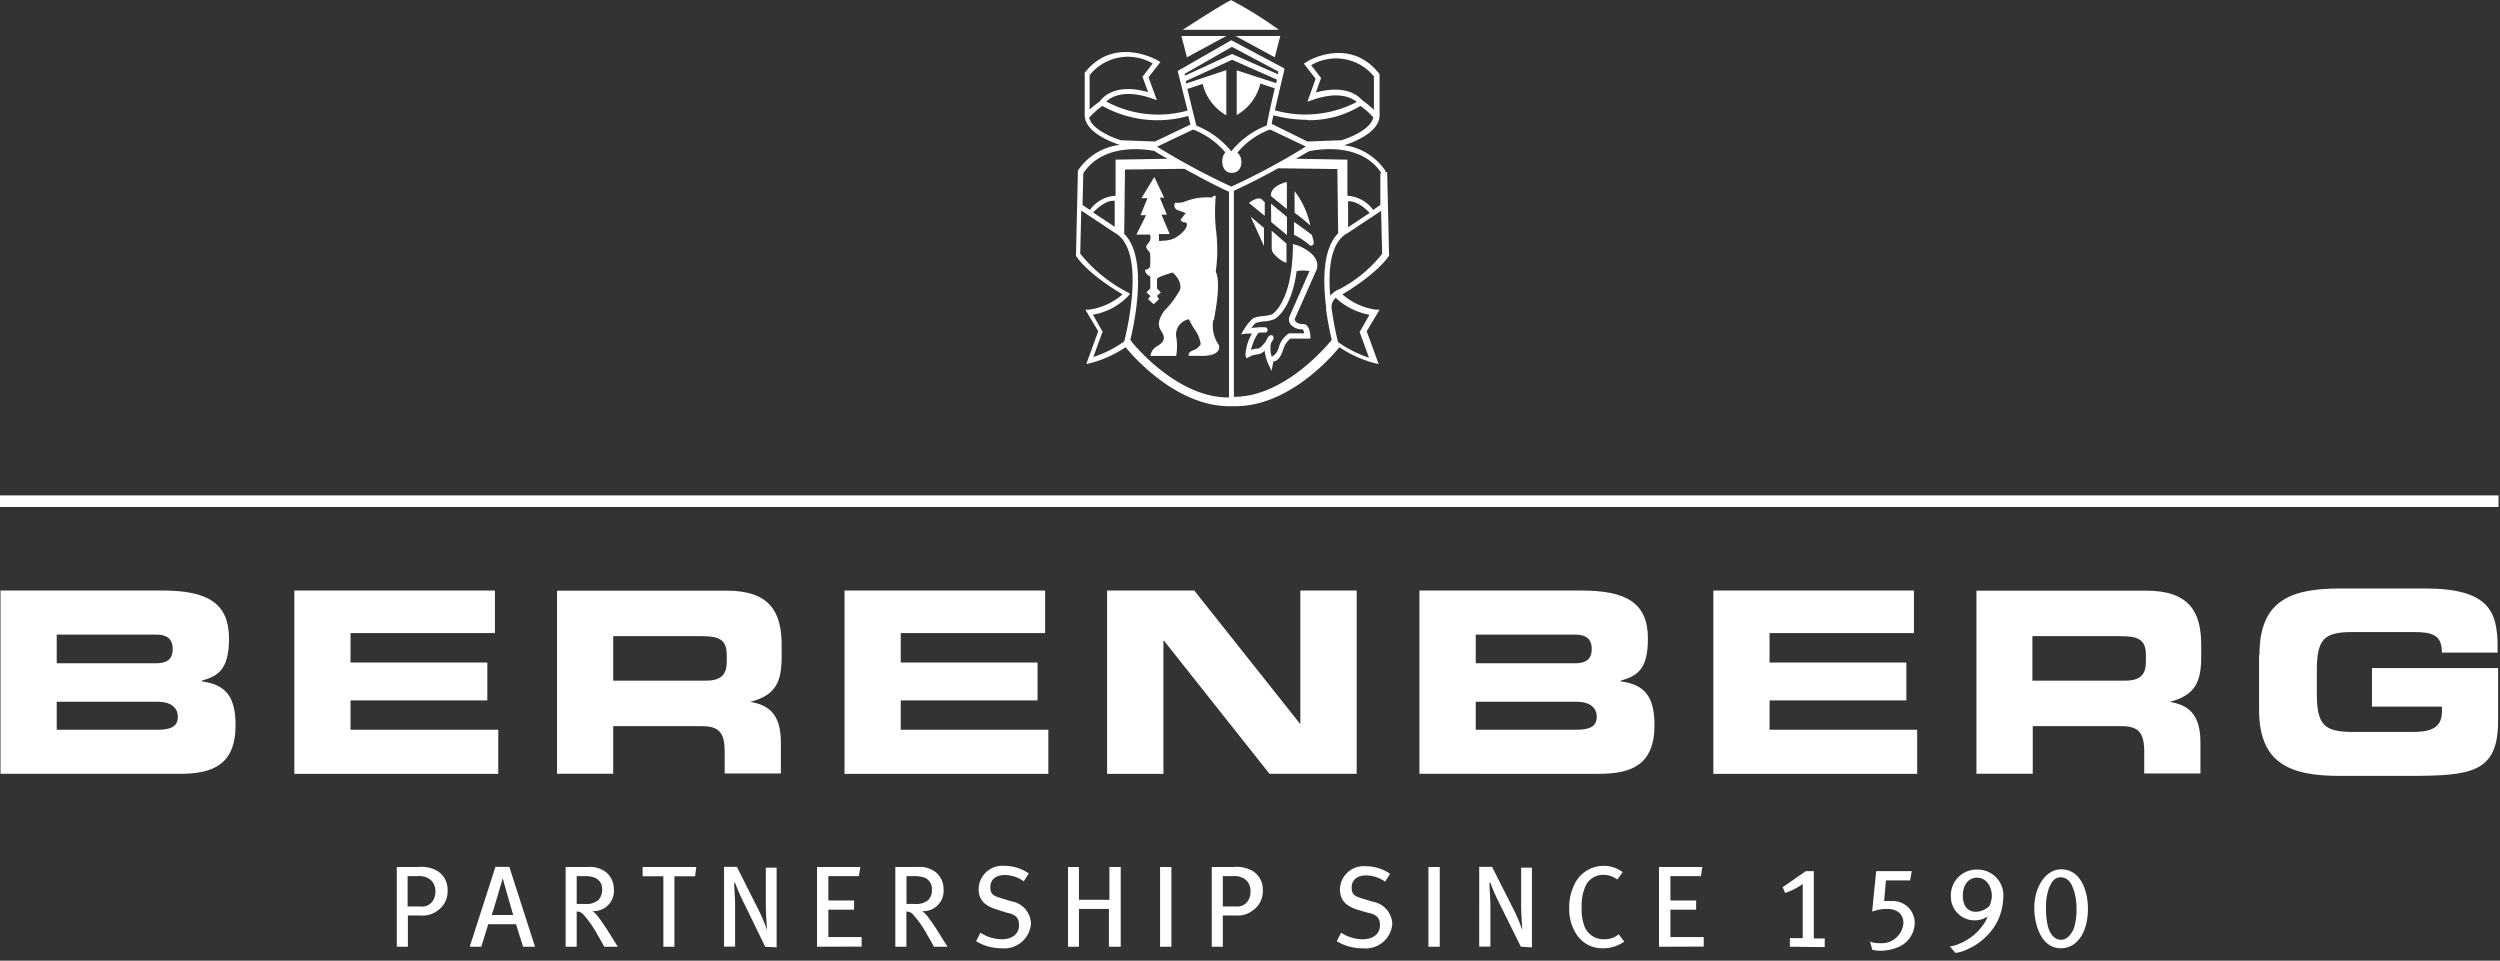 <svg width="216" height="83" viewBox="0 0 216 83" xmlns="http://www.w3.org/2000/svg" class="navigation__logo-svg">
    <rect x="0" y="0" width="216" height="83" fill="#333333" stroke="none"/>
    <g fill-rule="nonzero" fill="#fff">
        <path d="M0 42.803h215.87v1H0z"></path>
        <path d="M4.9 63.05h8.71c1.055 0 1.755-.234 1.755-1.11 0-.878-.7-1.311-1.756-1.311H4.9v2.42zm0-5.742h8.598c.9 0 1.422-.333 1.422-1.233 0-.9-.522-1.244-1.422-1.244H4.9v2.477zM.043 51.022H14.02c3.878 0 5.766 1.055 5.766 4.153 0 2.721-.989 3.243-2.344 3.632v.067c2.122.266 2.91 1.4 2.91 3.787 0 3.476-2.055 4.198-4.843 4.198H.044V51.022zM25.43 51.022h17.33v3.676H30.286v2.543h11.82v3.276h-11.82v2.533H43.05v3.81H25.43V51.021zM52.982 58.807h8.02c1.312 0 1.79-.522 1.79-1.655v-.533c0-1.4-.69-1.655-2.223-1.655h-7.587v3.843zm-4.855-7.774H62.79c3.733 0 4.744 1.855 4.744 4.709v1c0 2.12-.478 3.331-2.71 3.898 1.444.255 2.643.9 2.643 3.498v2.688h-4.854V64.96c0-1.666-.49-2.221-1.99-2.221h-7.642v4.109h-4.855V51.022v.01zM72.968 51.022h17.33v3.676H77.824v2.543h11.82v3.276h-11.82v2.533h12.753v3.81H72.968V51.021zM95.653 51.022h7.533l9.132 11.506h.033V51.022h4.866v15.837h-7.532l-9.121-11.506h-.045V66.86h-4.866V51.022zM127.505 63.05h8.71c1.044 0 1.744-.234 1.744-1.11 0-.878-.7-1.311-1.745-1.311h-8.71v2.42zm0-5.742h8.598c.9 0 1.422-.333 1.422-1.233 0-.9-.522-1.244-1.422-1.244h-8.598v2.477zm-4.866-6.286h13.986c3.878 0 5.755 1.055 5.755 4.153 0 2.721-.977 3.243-2.344 3.632v.067c2.133.266 2.91 1.4 2.91 3.787 0 3.476-2.054 4.198-4.832 4.198H122.64V51.022zM148.035 51.022h17.33v3.676H152.89v2.543h11.82v3.276h-11.82v2.533h12.754v3.81h-17.609V51.021zM175.587 58.807h8.032c1.31 0 1.789-.522 1.789-1.655v-.533c0-1.4-.7-1.655-2.222-1.655h-7.588v3.843h-.011zm-4.866-7.774h14.709c3.744 0 4.755 1.855 4.755 4.709v1c0 2.12-.49 3.331-2.722 3.898 1.455.255 2.655.9 2.655 3.498v2.688h-4.855V64.96c0-1.666-.489-2.221-2-2.221h-7.632v4.109h-4.866V51.022l-.044.01zM195.217 56.575c0-4.631 2.6-5.731 6.977-5.731h7.31c5.555 0 6.288 1.988 6.288 5.076v.466h-4.81c0-1.577-.9-1.777-2.455-1.777h-5.266c-2.456 0-3.089.589-3.089 3.332v1.966c0 2.71.633 3.332 3.089 3.332h5.188c1.266 0 2.533-.19 2.533-1.722v-.466h-6.044v-3.332h10.899v4.553c0 4.543-2.356 4.765-7.833 4.765h-5.843c-4.377 0-6.977-1.11-6.977-5.731v-4.731h.033z"></path>
        <path d="M111.196 18.747l-1.378-1.155.011 1.588 1.367 1.133v-1.566zM113.218 19.514a7.396 7.396 0 00-1.367-3v1.867c.475.345.931.716 1.367 1.11v.023zM111.185 18.08v-2.365c-1.59.433-1.367 1.233-1.367 1.233l1.367 1.11v.023zM109.218 17.437a1.322 1.322 0 00-.2-.211c-.366-.29-1.11.31-1.11.31l1.366 1.111v-1.21h-.056zM113.34 20.291c-1.011-.766-1.533-1.11-1.533-1.11v1.11c.51.25.985.567 1.41.944.345 0 .356-.3.123-.922v-.022zM109.885 21.546c0 .489 1.266 1.31 1.266 1.11v-1.61l-1.277-1.11v1.588l.01.022zM109.207 19.691l-1.144-.966 1.144 2.532v-1.566z"></path>
        <path d="M111.385 27.41a.777.777 0 00.122.622c.265.293.65.449 1.044.422.075.1.121.22.133.344h-1.31c-.407.259-.71.652-.856 1.11-.062.295-.21.566-.422.778a.533.533 0 00-.211.156 2.22 2.22 0 01-.067-1.21c.244-.367.244-.445.189-.545l-.067-.122h-.133a.278.278 0 00-.2.1c-.088.11-.156.233-.2.366-.322.467-.578.656-.678.678-.22.008-.436.05-.644.122.11-.47.295-.92.544-1.333a.367.367 0 01.234-.166H109.274c.177 0 .244-.078.244-.234a.233.233 0 00-.244-.222h-.067a3.612 3.612 0 00-.411 0l-.667.056c.101-.158.225-.3.367-.422.23-.076.47-.124.711-.145.317-.01.63-.078.922-.2.145-.088 1.467-.888 1.9-4.142a3.212 3.212 0 011.11 0l-1.766 4.01.012-.023zm.622-6.23l-.3-.1v.31c-.078 4.787-1.8 5.765-1.811 5.776-.243.07-.493.119-.745.144-.314.009-.624.08-.91.211-.303.278-.562.6-.767.955l-.244.411.477-.067h.467a3.975 3.975 0 00-.567 1.889l.1.255.234-.133c.236-.119.492-.194.755-.222a1 1 0 00.567-.311c.048.382.15.755.3 1.11l.3.644.133-.7s0-.121.1-.133c.444-.055.722-.821.8-1.11.116-.333.32-.628.589-.855h1.733v-.245c-.078-.833-.378-1.01-.611-1.01-.423 0-.6-.134-.667-.234a.3.3 0 01-.067-.222l1.889-4.264c.411-1.333-1.61-2.066-1.7-2.1h-.055zM104.874 27.654c.7-3.543.167-4.153.167-4.153.171-1.26.171-2.538 0-3.799a15.433 15.433 0 010-2.743s-.1-.166-.333.111a5.078 5.078 0 00-2.444.389 2.1 2.1 0 01-.723.055.422.422 0 00.256.656c.22.07.436.155.644.255l-.444.555a.355.355 0 00.311.223c.222 0 .367.155.1.588a2.622 2.622 0 01-1.111.866c-.3.103-.617.148-.933.134a.189.189 0 01-.233 0v-.567h.933l-.711-1.677h.466l-.61-1.466h.377l-.855-1.788-1.111 1.833h.522l-.6 1.466h.478l-.834 1.677h1.178c.178.577-.3.844-.333 1.01-.034.167.333.567.333.567.032.395.032.793 0 1.188-.078.233-.433.278-.433.278a.655.655 0 00.455.566v1.044l-.333.345.344.3-.2.277.478.444.467-.444-.178-.278.333-.3-.333-.344V24.1c0-.166 1.355-.555 1.355-.555s.878.733.622 1.522a8.419 8.419 0 01-1.366 1.81c-.889 1.277-.211 1.61-.056 2.088.156.477-.21.733-.533.944a1.11 1.11 0 00-.589.844h2.222a4.619 4.619 0 000-1.688 1.344 1.344 0 011.111-1.477c.146.316.317.62.511.91.264.365.436.788.5 1.233a1.11 1.11 0 01-.566.5c-.656.233-.445.51-.445.51h.733c2.222.123 1.856-.91 1.856-.91a2.942 2.942 0 01-.5-2.154l.055-.023zM105.952 3.11h-3.877l.477 1.843 3.4-1.843zM106.43 0c-.278 0-4.244 2.577-4.244 2.577h8.31A33.886 33.886 0 00106.374.01L106.43 0z"></path>
        <path d="M115.762 24.967c-.32.122-.607.32-.834.577-.177-2.221 0-4.609 1.511-5.409l2.889-1.92.089 3.72a11.598 11.598 0 01-3.655 3.032zm2.566 2.22l-.855 1.5.81 2.221a10.122 10.122 0 01-2.677-1.354 27.136 27.136 0 01-.566-3c0-.313.133-.611.366-.821a5.822 5.822 0 002.922 1.466v-.011zm-11.72 7.153V16.482c.444-.211 1.788-.811 3.821-1.944l5.122.067.066 5.553c-1.355 1.355-1.322 4.198-1.033 6.43a.81.81 0 000 .244 29.91 29.91 0 00.478 2.533s-3.855 4.92-8.432 4.92l-.023.055zm-8.777-4.742l-.167-.244c.367-1.522 1.544-7.075-.533-9.152l.067-5.553 5.132-.067c2.222 1.233 3.533 1.844 3.855 1.988v17.77h-.066c-4.078 0-7.544-3.854-8.288-4.742zm-2.555-.91l-.845-1.5a5.478 5.478 0 003.044-1.61l.167-.2-.233-.134a12.675 12.675 0 01-4.078-3.332l.09-3.72 2.877 1.91c2.777 1.488 1.044 8.585.833 9.396a9.8 9.8 0 01-2.666 1.344l.81-2.221v.066zm1.01-9.108l-1.844-1.222c.89-.91 1.522-1.043 1.867-1.01v2.221l-.022.011zm3.489-6.508c.367.233.733.444 1.111.644l-4.5.078v3.12a2.933 2.933 0 00-2.221 1.222l-.634-.422.067-2.743c1.833-2.82 5.877-1.988 6.277-1.899h-.1zm-5.644-2.932c.332-.37.705-.702 1.111-.989a9.78 9.78 0 007.422.867l.188.744-3.066 1.466-2.933-.111c-.744-.222-2.555-.955-2.755-1.977h.033zm5.433-4.62l-.855 1.11.488 1.333c-3.088-.888-4.11.71-4.155.778-.312.224-.612.465-.9.721V6.497a4.234 4.234 0 015.455-1.01l-.033.033zm6.821-1.5l4.044 2.144v.255l-3.977-1.754-4.088 1.877v-.167l4.121-2.355h-.1zm6.577 6.364a8.523 8.523 0 004.577-1.233c.41.284.782.616 1.111.989-.2 1.022-2 1.755-2.755 1.977l-2.933.11-3.077-1.52c0-.19.077-.445.144-.745.96.258 1.95.388 2.944.389l-.01.033zm.7-2.31l.478-1.333-.856-1.11a4.234 4.234 0 015.422.966v2.888c-.33-.306-.68-.592-1.045-.856-.344-.4-1.488-1.343-4.032-.621l.033.066zm-9.754-.844a4.265 4.265 0 002.044 2.732v-3.91l-.144.056-3.333 1.111v-.222l3.977-1.833 3.866 1.71c0 .09 0 .19-.078.3l-1.333-.433-2.055-.666V9.94a4.265 4.265 0 002.044-2.721l1.244.41c-.277 1.178-.61 2.644-.689 3.21a7.254 7.254 0 00-3.066 2.233 7.532 7.532 0 00-3.022-2.221l-.777-3.166 1.322-.433V7.23zm2.466 8.885a59.998 59.998 0 01-6.399-3.443l3.077-1.466h.067a6.91 6.91 0 012.755 1.966c-.466.466-.378 1.777.567 1.766.944-.011 1.033-1.31.466-1.744a6.543 6.543 0 012.789-1.988h.078l3.055 1.455a58.886 58.886 0 01-6.4 3.443l-.055.011zm10.099 3.487v-2.22c.344 0 .988.1 1.866 1.01l-1.833 1.221-.033-.01zm2.788-4.63v2.742l-.622.422a2.955 2.955 0 00-2.222-1.221v-3.121l-4.444-.078 1.111-.644c.4-.089 4.444-.933 6.277 1.9h-.1zm.445-.079v-.122a5.066 5.066 0 00-3.578-2.221c.478-.144 3.067-1.01 3.067-2.577V6.408c-2.578-3.332-6.288-1.11-6.322-1.044l-.222.134 1.022 1.31-.71 1.977.455-.156c2.221-.777 3.332-.2 3.81.178a9.635 9.635 0 01-7.077.722c.234-1.044.556-2.421.811-3.454v-.167l-4.577-2.432-4.632 2.655.855 3.42a9.446 9.446 0 01-7.021-.777c.366-.356 1.477-1.11 3.91-.278l.456.156-.722-1.977 1.022-1.31-.211-.134S96.298 3.01 93.72 6.286V9.94c0 1.544 2.5 2.41 3.033 2.577a5.066 5.066 0 00-3.621 2.22v.056l-.167 7.253v.055s.789 1.41 4.022 3.332a5.556 5.556 0 01-2.889 1.322h-.322l1.11 1.866-1.032 2.832.41-.09a10.133 10.133 0 002.99-1.365c.732.91 4.443 5.097 8.965 5.097h.533c4.555 0 8.232-4.187 8.976-5.097a10 10 0 002.989 1.366l.4.089-1.033-2.832 1.11-1.866h-.322a5.556 5.556 0 01-2.888-1.322c3.244-1.955 4-3.332 4.033-3.332v-.055l-.167-7.186-.144.033z"></path>
        <path d="M110.14 4.953l.478-1.843h-3.866l3.388 1.843zM37.795 78.687a2.1 2.1 0 01-1.444.411H35.24v2.699h-.956V74.91h1.844a2.745 2.745 0 011.633.322c.585.353.933.995.911 1.677a2.021 2.021 0 01-.877 1.777zm-.567-2.643a1.489 1.489 0 00-1.11-.344h-.9v2.62h1.11c.378.051.756-.096 1-.388a1.4 1.4 0 00.289-.91 1.266 1.266 0 00-.389-.978zM45.194 81.797l-.611-1.944h-2.4l-.6 1.944h-1l2.222-6.897h1.2l2.222 6.897h-1.033zm-1.756-5.93c-.1.388-.833 2.853-.955 3.187h1.855c-.089-.322-.81-2.788-.9-3.188zM52.204 81.797c-.2-.389-.289-.544-.567-1.01a9.085 9.085 0 00-1.188-1.722.778.778 0 00-.623-.311v3.043h-.955V74.91h1.922a2.222 2.222 0 011.633.5c.396.366.618.882.611 1.421a1.743 1.743 0 01-1.844 1.888c.234.18.437.398.6.645.144.188.355.488.589.844.233.355.855 1.377 1 1.588h-1.178zm-.822-5.964a2.278 2.278 0 00-.833-.133h-.723v2.399h.667c.427.05.856-.065 1.2-.323.228-.256.347-.59.333-.932a1.033 1.033 0 00-.644-1.011zM60.058 75.71H58.27v6.087h-.956V75.71h-1.788v-.8h4.632zM66.113 81.797l-1.777-3.654a17.945 17.945 0 01-.834-1.888h-.066c0 .589.077 1.277.077 1.91v3.62h-.955V74.9h1.11l1.912 3.798c.266.536.496 1.089.689 1.655 0-.2-.1-1.288-.1-2.055v-3.331h.933v6.885l-.989-.055zM70.59 81.797V74.91h3.744l-.133.789h-2.633v2.099h2.222v.8h-2.222v2.365h2.877v.822zM80.689 81.797c-.2-.389-.29-.544-.567-1.01a9.085 9.085 0 00-1.189-1.722.778.778 0 00-.622-.311v3.043h-.955V74.91h1.933a2.222 2.222 0 011.622.5c.396.366.618.882.611 1.421a1.743 1.743 0 01-1.844 1.888c.234.18.437.398.6.645.144.188.355.488.589.844.233.355.855 1.377 1 1.588h-1.178zm-.8-5.964a2.39 2.39 0 00-.844-.133h-.723v2.399H79c.423.049.849-.066 1.189-.323.233-.252.353-.59.333-.932a1.044 1.044 0 00-.633-1.011zM86.555 81.93a4.212 4.212 0 01-2.222-.61l.377-.734a3.434 3.434 0 001.845.567c.9 0 1.488-.467 1.488-1.2 0-.733-.366-.955-1.11-1.11l-.756-.245c-1.033-.3-1.622-.8-1.622-1.788a2.043 2.043 0 012.222-1.999 3.656 3.656 0 012.11.655l-.433.678a2.89 2.89 0 00-1.633-.544c-.777 0-1.255.4-1.255 1.044s.278.766 1.022.988l.811.244c.948.164 1.65.972 1.678 1.933a2.31 2.31 0 01-2.522 2.121zM95.809 81.797v-3.265H93.22v3.265h-.944V74.91h.944v2.832h2.633v-2.832h.978v6.886zM100.23 81.797V74.91h.978v6.886zM108.207 78.687c-.415.31-.929.456-1.444.411h-1.111v2.699h-.955V74.91h1.855a2.79 2.79 0 011.644.322c.585.353.933.995.911 1.677a2.021 2.021 0 01-.9 1.777zm-.544-2.643a1.511 1.511 0 00-1.111-.344h-.9v2.62h1.11c.375.047.747-.1.99-.388a1.4 1.4 0 00.289-.91 1.255 1.255 0 00-.378-.978zM117.717 81.93a4.212 4.212 0 01-2.222-.61l.378-.734a3.434 3.434 0 001.866.567c.9 0 1.489-.467 1.489-1.2 0-.733-.367-.955-1.111-1.11l-.722-.211c-1.033-.3-1.622-.8-1.622-1.788a2.043 2.043 0 012.222-2 3.656 3.656 0 012.11.656l-.433.677a2.89 2.89 0 00-1.633-.544c-.778 0-1.255.4-1.255 1.044s.278.766 1.022.988l.81.245c.949.163 1.65.971 1.678 1.932a2.31 2.31 0 01-2.577 2.088zM123.416 81.797V74.91h.978v6.886zM131.404 81.797l-1.81-3.654a17.945 17.945 0 01-.834-1.888h-.067c0 .589.067 1.277.078 1.91v3.62h-.967V74.9h1.111l1.922 3.798c.261.538.491 1.09.69 1.655 0-.2-.1-1.288-.1-2.055v-3.331h.932v6.885l-.955-.055zM138.47 81.93a2.611 2.611 0 01-2.133-1.022 3.953 3.953 0 01-.756-2.465 4.441 4.441 0 01.456-2.044 2.777 2.777 0 012.477-1.588 2.722 2.722 0 011.689.544l-.467.633a1.967 1.967 0 00-1.222-.4 1.644 1.644 0 00-1.533.989 4.064 4.064 0 00-.322 1.844 3.997 3.997 0 00.244 1.621c.272.69.948 1.134 1.689 1.11.46.016.911-.138 1.266-.432l.478.633a3.167 3.167 0 01-1.866.577zM143.336 81.797V74.91h3.744l-.123.789h-2.633v2.099h2.222v.8h-2.222v2.365h2.878v.822zM154.645 81.797v-.744h1.111v-4.676a6.2 6.2 0 01-.71.433 8.545 8.545 0 01-.812.345l-.211-.5 2-1.389h.689v5.82h.944v.744l-3.01-.033zM164.177 81.752c-.52.251-1.089.384-1.666.39a2.511 2.511 0 01-.756-.09l-.177-.7c.249.104.519.15.788.134a1.889 1.889 0 002.089-1.722c0-.844-.6-1.232-1.4-1.232a3.512 3.512 0 00-1.3.233l.345-3.499h3.077l-.144.8h-2.089l-.156 1.788c.208-.015.416-.015.623 0a1.889 1.889 0 012.022 1.855 2.31 2.31 0 01-1.256 2.043zM171.643 80.875a5.077 5.077 0 01-1.589 1.11 3.178 3.178 0 01-1.11.345l-.479-.555c.309-.043.608-.133.89-.267a4.599 4.599 0 002.121-1.8c.105-.163.19-.338.256-.521a2.056 2.056 0 01-3.178-1.777 2.22 2.22 0 012.3-2.277 2.222 2.222 0 012.222 2.5 4.753 4.753 0 01-1.433 3.242zm-.833-5.042c-.734 0-1.222.622-1.222 1.544 0 .921.444 1.399 1.11 1.399a1.722 1.722 0 001.19-.5c.11-.25.18-.516.21-.788 0-1-.544-1.655-1.288-1.655zM178.053 81.93c-1.722 0-2.289-2.099-2.289-3.487 0-1.888 1.034-3.332 2.311-3.332 1.767 0 2.322 1.977 2.322 3.398 0 2.066-.944 3.421-2.344 3.421zm1.111-5.02c-.211-.744-.611-1.11-1.111-1.11s-.744.31-.989.844a4.674 4.674 0 00-.289 1.799 6.184 6.184 0 00.178 1.644c.222.744.633 1.11 1.111 1.11s.833-.366 1.111-.955a5.263 5.263 0 00.233-1.766 5.118 5.118 0 00-.222-1.544l-.022-.022z"></path>
    </g>
</svg>
